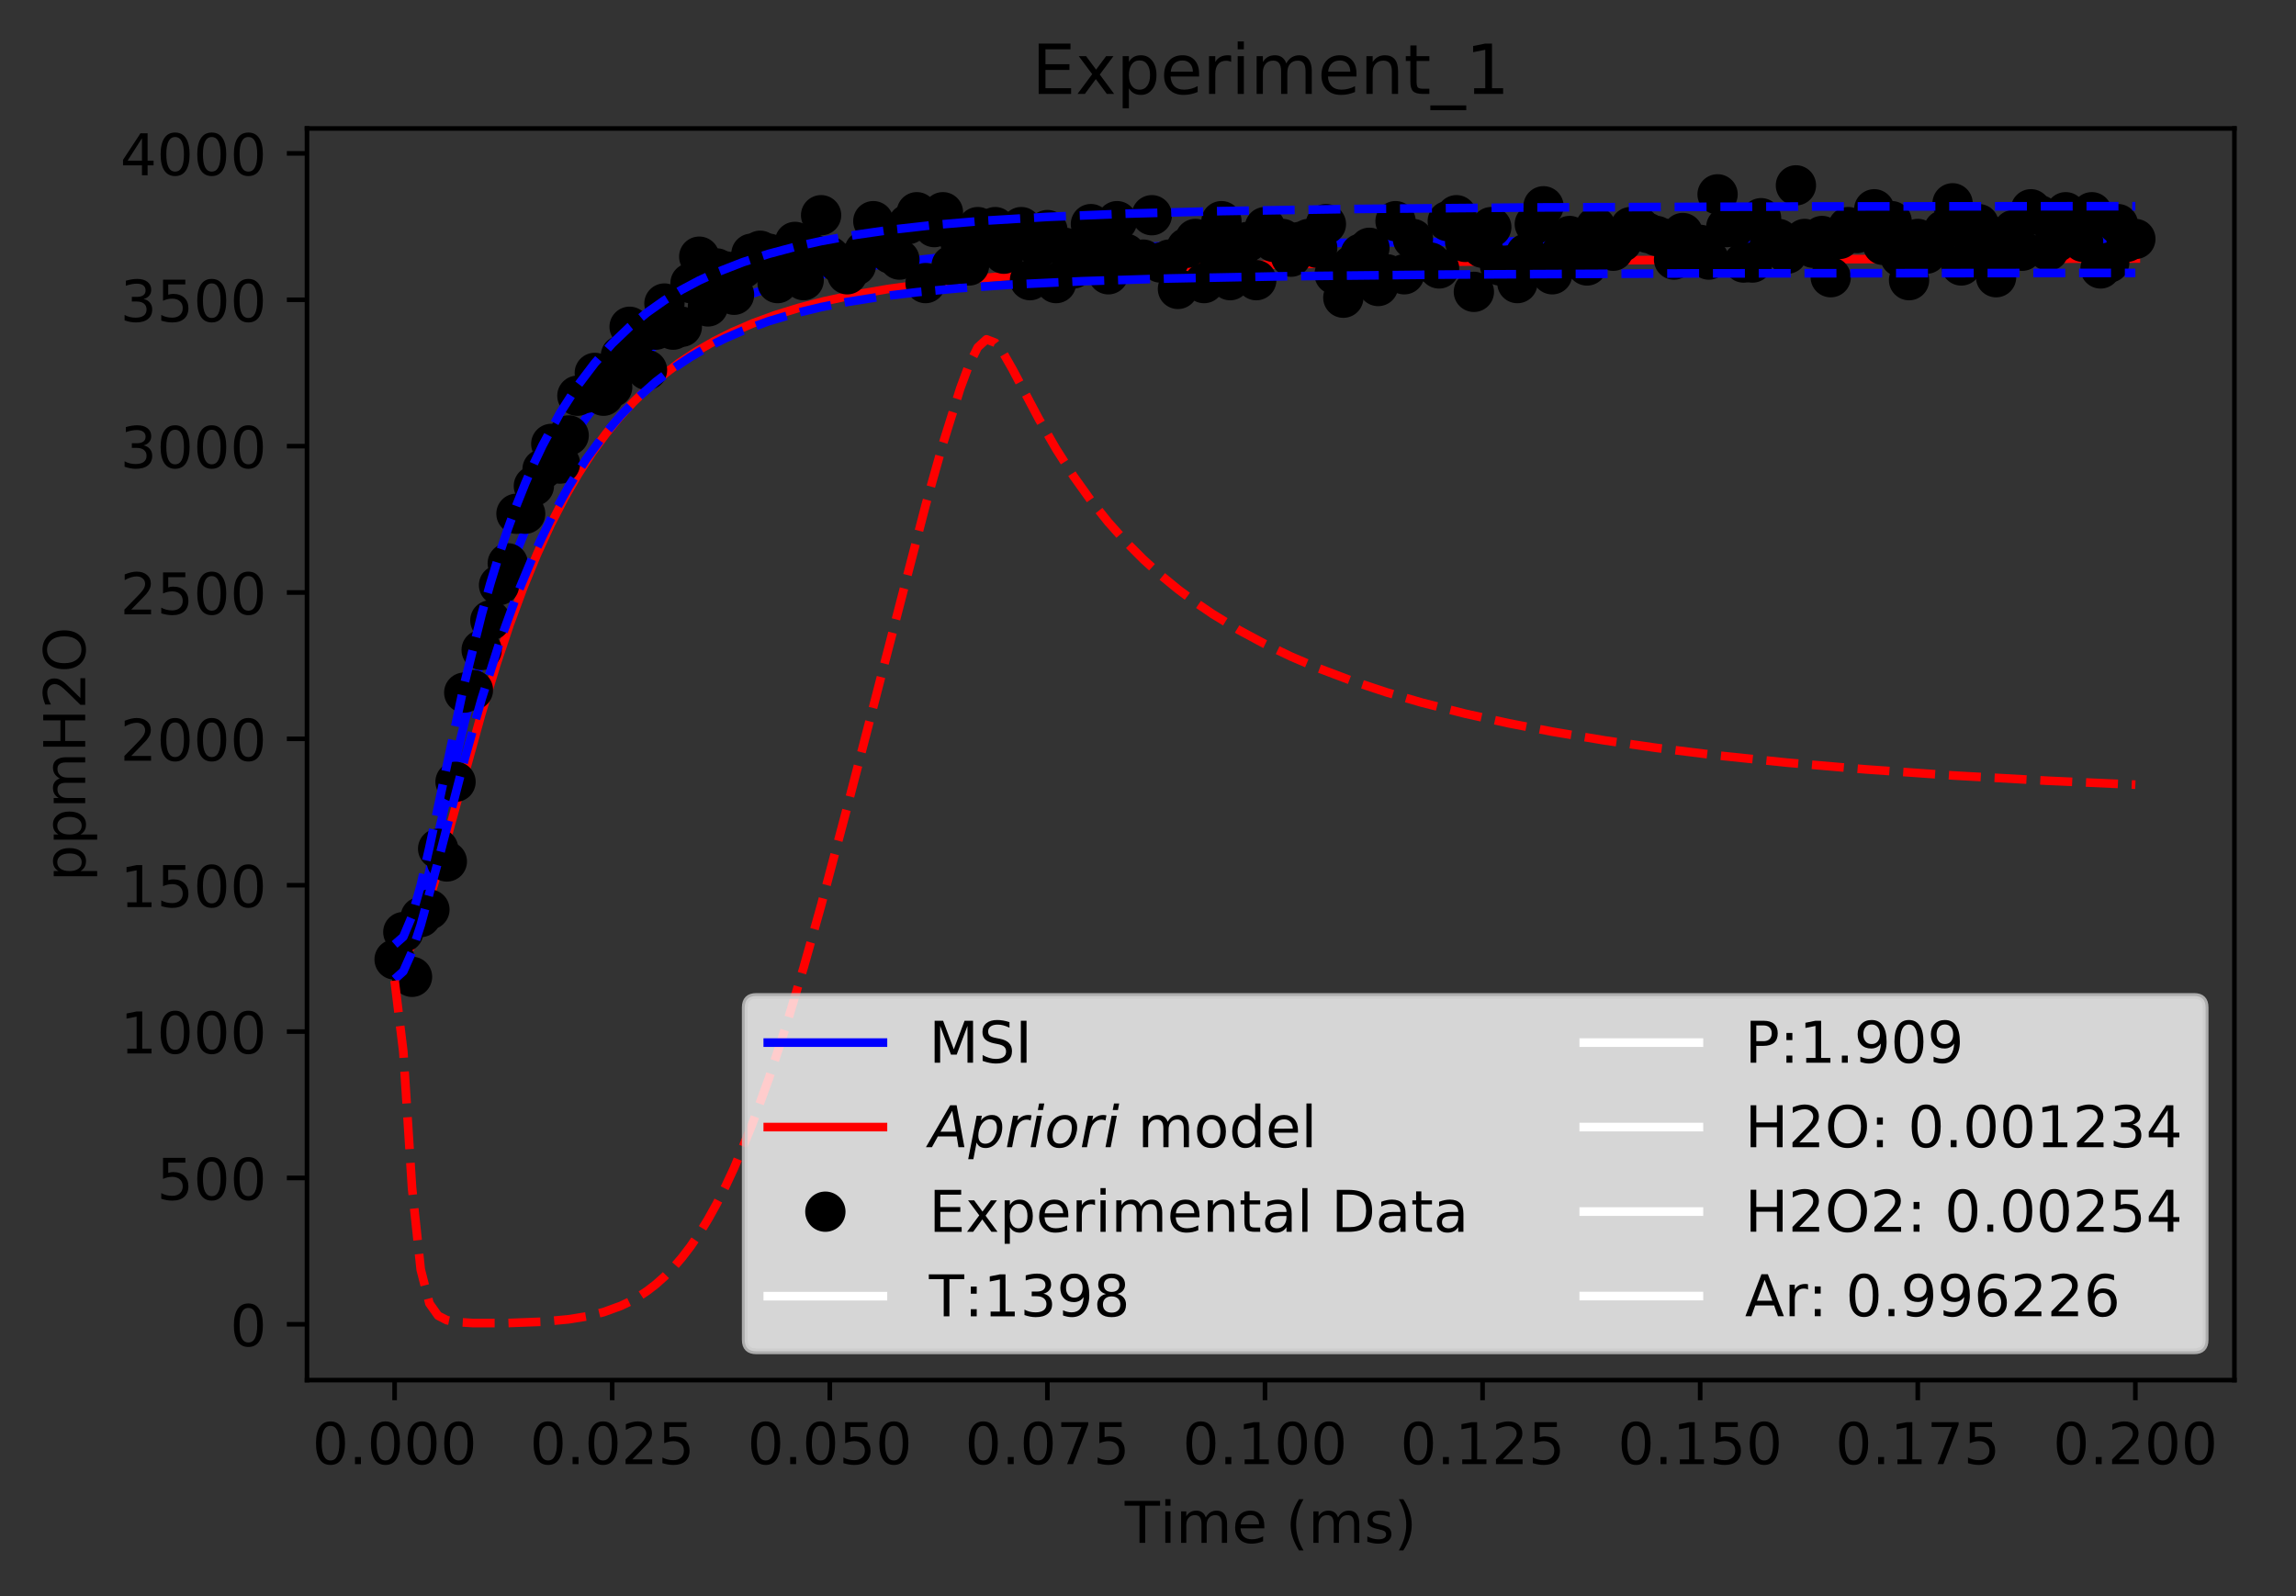 <?xml version="1.0" encoding="utf-8" standalone="no"?>
<!DOCTYPE svg PUBLIC "-//W3C//DTD SVG 1.1//EN"
  "http://www.w3.org/Graphics/SVG/1.1/DTD/svg11.dtd">
<!-- Created with matplotlib (https://matplotlib.org/) -->
<svg height="277.314pt" version="1.1" viewBox="0 0 398.828 277.314" width="398.828pt" xmlns="http://www.w3.org/2000/svg" xmlns:xlink="http://www.w3.org/1999/xlink">
 <rect x="0" y="0" width="398.828" height="277.314" fill="#333333" stroke="none"/>
 <defs>
  <style type="text/css">
*{stroke-linecap:butt;stroke-linejoin:round;}
  </style>
 </defs>
 <g id="figure_1">
  <g id="patch_1">
   <path d="M 0 277.314 
L 398.828 277.314 
L 398.828 0 
L 0 0 
z
" style="fill:none;"/>
  </g>
  <g id="axes_1">
   <g id="patch_2">
    <path d="M 53.328 239.758 
L 388.128 239.758 
L 388.128 22.318 
L 53.328 22.318 
z
" style="fill:none;"/>
   </g>
   <g id="matplotlib.axis_1">
    <g id="xtick_1">
     <g id="line2d_1">
      <defs>
       <path d="M 0 0 
L 0 3.5 
" id="m2b2d364929" style="stroke:#000000;stroke-width:0.8;"/>
      </defs>
      <g>
       <use style="stroke:#000000;stroke-width:0.8;" x="68.546" xlink:href="#m2b2d364929" y="239.758"/>
      </g>
     </g>
     <g id="text_1">
      <!-- 0.000 -->
      <defs>
       <path d="M 31.781 66.406 
Q 24.172 66.406 20.328 58.906 
Q 16.5 51.422 16.5 36.375 
Q 16.5 21.391 20.328 13.891 
Q 24.172 6.391 31.781 6.391 
Q 39.453 6.391 43.281 13.891 
Q 47.125 21.391 47.125 36.375 
Q 47.125 51.422 43.281 58.906 
Q 39.453 66.406 31.781 66.406 
z
M 31.781 74.219 
Q 44.047 74.219 50.516 64.516 
Q 56.984 54.828 56.984 36.375 
Q 56.984 17.969 50.516 8.266 
Q 44.047 -1.422 31.781 -1.422 
Q 19.531 -1.422 13.062 8.266 
Q 6.594 17.969 6.594 36.375 
Q 6.594 54.828 13.062 64.516 
Q 19.531 74.219 31.781 74.219 
z
" id="DejaVuSans-48"/>
       <path d="M 10.688 12.406 
L 21 12.406 
L 21 0 
L 10.688 0 
z
" id="DejaVuSans-46"/>
      </defs>
      <g transform="translate(54.232 254.357)scale(0.1 -0.1)">
       <use xlink:href="#DejaVuSans-48"/>
       <use x="63.623" xlink:href="#DejaVuSans-46"/>
       <use x="95.41" xlink:href="#DejaVuSans-48"/>
       <use x="159.033" xlink:href="#DejaVuSans-48"/>
       <use x="222.656" xlink:href="#DejaVuSans-48"/>
      </g>
     </g>
    </g>
    <g id="xtick_2">
     <g id="line2d_2">
      <g>
       <use style="stroke:#000000;stroke-width:0.8;" x="106.343" xlink:href="#m2b2d364929" y="239.758"/>
      </g>
     </g>
     <g id="text_2">
      <!-- 0.025 -->
      <defs>
       <path d="M 19.188 8.297 
L 53.609 8.297 
L 53.609 0 
L 7.328 0 
L 7.328 8.297 
Q 12.938 14.109 22.625 23.891 
Q 32.328 33.688 34.812 36.531 
Q 39.547 41.844 41.422 45.531 
Q 43.312 49.219 43.312 52.781 
Q 43.312 58.594 39.234 62.25 
Q 35.156 65.922 28.609 65.922 
Q 23.969 65.922 18.812 64.312 
Q 13.672 62.703 7.812 59.422 
L 7.812 69.391 
Q 13.766 71.781 18.938 73 
Q 24.125 74.219 28.422 74.219 
Q 39.75 74.219 46.484 68.547 
Q 53.219 62.891 53.219 53.422 
Q 53.219 48.922 51.531 44.891 
Q 49.859 40.875 45.406 35.406 
Q 44.188 33.984 37.641 27.219 
Q 31.109 20.453 19.188 8.297 
z
" id="DejaVuSans-50"/>
       <path d="M 10.797 72.906 
L 49.516 72.906 
L 49.516 64.594 
L 19.828 64.594 
L 19.828 46.734 
Q 21.969 47.469 24.109 47.828 
Q 26.266 48.188 28.422 48.188 
Q 40.625 48.188 47.75 41.5 
Q 54.891 34.812 54.891 23.391 
Q 54.891 11.625 47.562 5.094 
Q 40.234 -1.422 26.906 -1.422 
Q 22.312 -1.422 17.547 -0.641 
Q 12.797 0.141 7.719 1.703 
L 7.719 11.625 
Q 12.109 9.234 16.797 8.062 
Q 21.484 6.891 26.703 6.891 
Q 35.156 6.891 40.078 11.328 
Q 45.016 15.766 45.016 23.391 
Q 45.016 31 40.078 35.438 
Q 35.156 39.891 26.703 39.891 
Q 22.75 39.891 18.812 39.016 
Q 14.891 38.141 10.797 36.281 
z
" id="DejaVuSans-53"/>
      </defs>
      <g transform="translate(92.029 254.357)scale(0.1 -0.1)">
       <use xlink:href="#DejaVuSans-48"/>
       <use x="63.623" xlink:href="#DejaVuSans-46"/>
       <use x="95.41" xlink:href="#DejaVuSans-48"/>
       <use x="159.033" xlink:href="#DejaVuSans-50"/>
       <use x="222.656" xlink:href="#DejaVuSans-53"/>
      </g>
     </g>
    </g>
    <g id="xtick_3">
     <g id="line2d_3">
      <g>
       <use style="stroke:#000000;stroke-width:0.8;" x="144.14" xlink:href="#m2b2d364929" y="239.758"/>
      </g>
     </g>
     <g id="text_3">
      <!-- 0.050 -->
      <g transform="translate(129.826 254.357)scale(0.1 -0.1)">
       <use xlink:href="#DejaVuSans-48"/>
       <use x="63.623" xlink:href="#DejaVuSans-46"/>
       <use x="95.41" xlink:href="#DejaVuSans-48"/>
       <use x="159.033" xlink:href="#DejaVuSans-53"/>
       <use x="222.656" xlink:href="#DejaVuSans-48"/>
      </g>
     </g>
    </g>
    <g id="xtick_4">
     <g id="line2d_4">
      <g>
       <use style="stroke:#000000;stroke-width:0.8;" x="181.938" xlink:href="#m2b2d364929" y="239.758"/>
      </g>
     </g>
     <g id="text_4">
      <!-- 0.075 -->
      <defs>
       <path d="M 8.203 72.906 
L 55.078 72.906 
L 55.078 68.703 
L 28.609 0 
L 18.312 0 
L 43.219 64.594 
L 8.203 64.594 
z
" id="DejaVuSans-55"/>
      </defs>
      <g transform="translate(167.624 254.357)scale(0.1 -0.1)">
       <use xlink:href="#DejaVuSans-48"/>
       <use x="63.623" xlink:href="#DejaVuSans-46"/>
       <use x="95.41" xlink:href="#DejaVuSans-48"/>
       <use x="159.033" xlink:href="#DejaVuSans-55"/>
       <use x="222.656" xlink:href="#DejaVuSans-53"/>
      </g>
     </g>
    </g>
    <g id="xtick_5">
     <g id="line2d_5">
      <g>
       <use style="stroke:#000000;stroke-width:0.8;" x="219.735" xlink:href="#m2b2d364929" y="239.758"/>
      </g>
     </g>
     <g id="text_5">
      <!-- 0.100 -->
      <defs>
       <path d="M 12.406 8.297 
L 28.516 8.297 
L 28.516 63.922 
L 10.984 60.406 
L 10.984 69.391 
L 28.422 72.906 
L 38.281 72.906 
L 38.281 8.297 
L 54.391 8.297 
L 54.391 0 
L 12.406 0 
z
" id="DejaVuSans-49"/>
      </defs>
      <g transform="translate(205.421 254.357)scale(0.1 -0.1)">
       <use xlink:href="#DejaVuSans-48"/>
       <use x="63.623" xlink:href="#DejaVuSans-46"/>
       <use x="95.41" xlink:href="#DejaVuSans-49"/>
       <use x="159.033" xlink:href="#DejaVuSans-48"/>
       <use x="222.656" xlink:href="#DejaVuSans-48"/>
      </g>
     </g>
    </g>
    <g id="xtick_6">
     <g id="line2d_6">
      <g>
       <use style="stroke:#000000;stroke-width:0.8;" x="257.532" xlink:href="#m2b2d364929" y="239.758"/>
      </g>
     </g>
     <g id="text_6">
      <!-- 0.125 -->
      <g transform="translate(243.218 254.357)scale(0.1 -0.1)">
       <use xlink:href="#DejaVuSans-48"/>
       <use x="63.623" xlink:href="#DejaVuSans-46"/>
       <use x="95.41" xlink:href="#DejaVuSans-49"/>
       <use x="159.033" xlink:href="#DejaVuSans-50"/>
       <use x="222.656" xlink:href="#DejaVuSans-53"/>
      </g>
     </g>
    </g>
    <g id="xtick_7">
     <g id="line2d_7">
      <g>
       <use style="stroke:#000000;stroke-width:0.8;" x="295.329" xlink:href="#m2b2d364929" y="239.758"/>
      </g>
     </g>
     <g id="text_7">
      <!-- 0.150 -->
      <g transform="translate(281.015 254.357)scale(0.1 -0.1)">
       <use xlink:href="#DejaVuSans-48"/>
       <use x="63.623" xlink:href="#DejaVuSans-46"/>
       <use x="95.41" xlink:href="#DejaVuSans-49"/>
       <use x="159.033" xlink:href="#DejaVuSans-53"/>
       <use x="222.656" xlink:href="#DejaVuSans-48"/>
      </g>
     </g>
    </g>
    <g id="xtick_8">
     <g id="line2d_8">
      <g>
       <use style="stroke:#000000;stroke-width:0.8;" x="333.126" xlink:href="#m2b2d364929" y="239.758"/>
      </g>
     </g>
     <g id="text_8">
      <!-- 0.175 -->
      <g transform="translate(318.812 254.357)scale(0.1 -0.1)">
       <use xlink:href="#DejaVuSans-48"/>
       <use x="63.623" xlink:href="#DejaVuSans-46"/>
       <use x="95.41" xlink:href="#DejaVuSans-49"/>
       <use x="159.033" xlink:href="#DejaVuSans-55"/>
       <use x="222.656" xlink:href="#DejaVuSans-53"/>
      </g>
     </g>
    </g>
    <g id="xtick_9">
     <g id="line2d_9">
      <g>
       <use style="stroke:#000000;stroke-width:0.8;" x="370.923" xlink:href="#m2b2d364929" y="239.758"/>
      </g>
     </g>
     <g id="text_9">
      <!-- 0.200 -->
      <g transform="translate(356.609 254.357)scale(0.1 -0.1)">
       <use xlink:href="#DejaVuSans-48"/>
       <use x="63.623" xlink:href="#DejaVuSans-46"/>
       <use x="95.41" xlink:href="#DejaVuSans-50"/>
       <use x="159.033" xlink:href="#DejaVuSans-48"/>
       <use x="222.656" xlink:href="#DejaVuSans-48"/>
      </g>
     </g>
    </g>
    <g id="text_10">
     <!-- Time (ms) -->
     <defs>
      <path d="M -0.297 72.906 
L 61.375 72.906 
L 61.375 64.594 
L 35.5 64.594 
L 35.5 0 
L 25.594 0 
L 25.594 64.594 
L -0.297 64.594 
z
" id="DejaVuSans-84"/>
      <path d="M 9.422 54.688 
L 18.406 54.688 
L 18.406 0 
L 9.422 0 
z
M 9.422 75.984 
L 18.406 75.984 
L 18.406 64.594 
L 9.422 64.594 
z
" id="DejaVuSans-105"/>
      <path d="M 52 44.188 
Q 55.375 50.25 60.062 53.125 
Q 64.75 56 71.094 56 
Q 79.641 56 84.281 50.016 
Q 88.922 44.047 88.922 33.016 
L 88.922 0 
L 79.891 0 
L 79.891 32.719 
Q 79.891 40.578 77.094 44.375 
Q 74.312 48.188 68.609 48.188 
Q 61.625 48.188 57.562 43.547 
Q 53.516 38.922 53.516 30.906 
L 53.516 0 
L 44.484 0 
L 44.484 32.719 
Q 44.484 40.625 41.703 44.406 
Q 38.922 48.188 33.109 48.188 
Q 26.219 48.188 22.156 43.531 
Q 18.109 38.875 18.109 30.906 
L 18.109 0 
L 9.078 0 
L 9.078 54.688 
L 18.109 54.688 
L 18.109 46.188 
Q 21.188 51.219 25.484 53.609 
Q 29.781 56 35.688 56 
Q 41.656 56 45.828 52.969 
Q 50 49.953 52 44.188 
z
" id="DejaVuSans-109"/>
      <path d="M 56.203 29.594 
L 56.203 25.203 
L 14.891 25.203 
Q 15.484 15.922 20.484 11.062 
Q 25.484 6.203 34.422 6.203 
Q 39.594 6.203 44.453 7.469 
Q 49.312 8.734 54.109 11.281 
L 54.109 2.781 
Q 49.266 0.734 44.188 -0.344 
Q 39.109 -1.422 33.891 -1.422 
Q 20.797 -1.422 13.156 6.188 
Q 5.516 13.812 5.516 26.812 
Q 5.516 40.234 12.766 48.109 
Q 20.016 56 32.328 56 
Q 43.359 56 49.781 48.891 
Q 56.203 41.797 56.203 29.594 
z
M 47.219 32.234 
Q 47.125 39.594 43.094 43.984 
Q 39.062 48.391 32.422 48.391 
Q 24.906 48.391 20.391 44.141 
Q 15.875 39.891 15.188 32.172 
z
" id="DejaVuSans-101"/>
      <path id="DejaVuSans-32"/>
      <path d="M 31 75.875 
Q 24.469 64.656 21.281 53.656 
Q 18.109 42.672 18.109 31.391 
Q 18.109 20.125 21.312 9.062 
Q 24.516 -2 31 -13.188 
L 23.188 -13.188 
Q 15.875 -1.703 12.234 9.375 
Q 8.594 20.453 8.594 31.391 
Q 8.594 42.281 12.203 53.312 
Q 15.828 64.359 23.188 75.875 
z
" id="DejaVuSans-40"/>
      <path d="M 44.281 53.078 
L 44.281 44.578 
Q 40.484 46.531 36.375 47.5 
Q 32.281 48.484 27.875 48.484 
Q 21.188 48.484 17.844 46.438 
Q 14.5 44.391 14.5 40.281 
Q 14.5 37.156 16.891 35.375 
Q 19.281 33.594 26.516 31.984 
L 29.594 31.297 
Q 39.156 29.25 43.188 25.516 
Q 47.219 21.781 47.219 15.094 
Q 47.219 7.469 41.188 3.016 
Q 35.156 -1.422 24.609 -1.422 
Q 20.219 -1.422 15.453 -0.562 
Q 10.688 0.297 5.422 2 
L 5.422 11.281 
Q 10.406 8.688 15.234 7.391 
Q 20.062 6.109 24.812 6.109 
Q 31.156 6.109 34.562 8.281 
Q 37.984 10.453 37.984 14.406 
Q 37.984 18.062 35.516 20.016 
Q 33.062 21.969 24.703 23.781 
L 21.578 24.516 
Q 13.234 26.266 9.516 29.906 
Q 5.812 33.547 5.812 39.891 
Q 5.812 47.609 11.281 51.797 
Q 16.75 56 26.812 56 
Q 31.781 56 36.172 55.266 
Q 40.578 54.547 44.281 53.078 
z
" id="DejaVuSans-115"/>
      <path d="M 8.016 75.875 
L 15.828 75.875 
Q 23.141 64.359 26.781 53.312 
Q 30.422 42.281 30.422 31.391 
Q 30.422 20.453 26.781 9.375 
Q 23.141 -1.703 15.828 -13.188 
L 8.016 -13.188 
Q 14.5 -2 17.703 9.062 
Q 20.906 20.125 20.906 31.391 
Q 20.906 42.672 17.703 53.656 
Q 14.5 64.656 8.016 75.875 
z
" id="DejaVuSans-41"/>
     </defs>
     <g transform="translate(195.375 268.035)scale(0.1 -0.1)">
      <use xlink:href="#DejaVuSans-84"/>
      <use x="61.037" xlink:href="#DejaVuSans-105"/>
      <use x="88.82" xlink:href="#DejaVuSans-109"/>
      <use x="186.232" xlink:href="#DejaVuSans-101"/>
      <use x="247.756" xlink:href="#DejaVuSans-32"/>
      <use x="279.543" xlink:href="#DejaVuSans-40"/>
      <use x="318.557" xlink:href="#DejaVuSans-109"/>
      <use x="415.969" xlink:href="#DejaVuSans-115"/>
      <use x="468.068" xlink:href="#DejaVuSans-41"/>
     </g>
    </g>
   </g>
   <g id="matplotlib.axis_2">
    <g id="ytick_1">
     <g id="line2d_10">
      <defs>
       <path d="M 0 0 
L -3.5 0 
" id="m994f2aa3bf" style="stroke:#000000;stroke-width:0.8;"/>
      </defs>
      <g>
       <use style="stroke:#000000;stroke-width:0.8;" x="53.328" xlink:href="#m994f2aa3bf" y="230.064"/>
      </g>
     </g>
     <g id="text_11">
      <!-- 0 -->
      <g transform="translate(39.966 233.863)scale(0.1 -0.1)">
       <use xlink:href="#DejaVuSans-48"/>
      </g>
     </g>
    </g>
    <g id="ytick_2">
     <g id="line2d_11">
      <g>
       <use style="stroke:#000000;stroke-width:0.8;" x="53.328" xlink:href="#m994f2aa3bf" y="204.637"/>
      </g>
     </g>
     <g id="text_12">
      <!-- 500 -->
      <g transform="translate(27.241 208.436)scale(0.1 -0.1)">
       <use xlink:href="#DejaVuSans-53"/>
       <use x="63.623" xlink:href="#DejaVuSans-48"/>
       <use x="127.246" xlink:href="#DejaVuSans-48"/>
      </g>
     </g>
    </g>
    <g id="ytick_3">
     <g id="line2d_12">
      <g>
       <use style="stroke:#000000;stroke-width:0.8;" x="53.328" xlink:href="#m994f2aa3bf" y="179.21"/>
      </g>
     </g>
     <g id="text_13">
      <!-- 1000 -->
      <g transform="translate(20.878 183.009)scale(0.1 -0.1)">
       <use xlink:href="#DejaVuSans-49"/>
       <use x="63.623" xlink:href="#DejaVuSans-48"/>
       <use x="127.246" xlink:href="#DejaVuSans-48"/>
       <use x="190.869" xlink:href="#DejaVuSans-48"/>
      </g>
     </g>
    </g>
    <g id="ytick_4">
     <g id="line2d_13">
      <g>
       <use style="stroke:#000000;stroke-width:0.8;" x="53.328" xlink:href="#m994f2aa3bf" y="153.783"/>
      </g>
     </g>
     <g id="text_14">
      <!-- 1500 -->
      <g transform="translate(20.878 157.582)scale(0.1 -0.1)">
       <use xlink:href="#DejaVuSans-49"/>
       <use x="63.623" xlink:href="#DejaVuSans-53"/>
       <use x="127.246" xlink:href="#DejaVuSans-48"/>
       <use x="190.869" xlink:href="#DejaVuSans-48"/>
      </g>
     </g>
    </g>
    <g id="ytick_5">
     <g id="line2d_14">
      <g>
       <use style="stroke:#000000;stroke-width:0.8;" x="53.328" xlink:href="#m994f2aa3bf" y="128.356"/>
      </g>
     </g>
     <g id="text_15">
      <!-- 2000 -->
      <g transform="translate(20.878 132.155)scale(0.1 -0.1)">
       <use xlink:href="#DejaVuSans-50"/>
       <use x="63.623" xlink:href="#DejaVuSans-48"/>
       <use x="127.246" xlink:href="#DejaVuSans-48"/>
       <use x="190.869" xlink:href="#DejaVuSans-48"/>
      </g>
     </g>
    </g>
    <g id="ytick_6">
     <g id="line2d_15">
      <g>
       <use style="stroke:#000000;stroke-width:0.8;" x="53.328" xlink:href="#m994f2aa3bf" y="102.929"/>
      </g>
     </g>
     <g id="text_16">
      <!-- 2500 -->
      <g transform="translate(20.878 106.728)scale(0.1 -0.1)">
       <use xlink:href="#DejaVuSans-50"/>
       <use x="63.623" xlink:href="#DejaVuSans-53"/>
       <use x="127.246" xlink:href="#DejaVuSans-48"/>
       <use x="190.869" xlink:href="#DejaVuSans-48"/>
      </g>
     </g>
    </g>
    <g id="ytick_7">
     <g id="line2d_16">
      <g>
       <use style="stroke:#000000;stroke-width:0.8;" x="53.328" xlink:href="#m994f2aa3bf" y="77.502"/>
      </g>
     </g>
     <g id="text_17">
      <!-- 3000 -->
      <defs>
       <path d="M 40.578 39.312 
Q 47.656 37.797 51.625 33 
Q 55.609 28.219 55.609 21.188 
Q 55.609 10.406 48.188 4.484 
Q 40.766 -1.422 27.094 -1.422 
Q 22.516 -1.422 17.656 -0.516 
Q 12.797 0.391 7.625 2.203 
L 7.625 11.719 
Q 11.719 9.328 16.594 8.109 
Q 21.484 6.891 26.812 6.891 
Q 36.078 6.891 40.938 10.547 
Q 45.797 14.203 45.797 21.188 
Q 45.797 27.641 41.281 31.266 
Q 36.766 34.906 28.719 34.906 
L 20.219 34.906 
L 20.219 43.016 
L 29.109 43.016 
Q 36.375 43.016 40.234 45.922 
Q 44.094 48.828 44.094 54.297 
Q 44.094 59.906 40.109 62.906 
Q 36.141 65.922 28.719 65.922 
Q 24.656 65.922 20.016 65.031 
Q 15.375 64.156 9.812 62.312 
L 9.812 71.094 
Q 15.438 72.656 20.344 73.438 
Q 25.25 74.219 29.594 74.219 
Q 40.828 74.219 47.359 69.109 
Q 53.906 64.016 53.906 55.328 
Q 53.906 49.266 50.438 45.094 
Q 46.969 40.922 40.578 39.312 
z
" id="DejaVuSans-51"/>
      </defs>
      <g transform="translate(20.878 81.302)scale(0.1 -0.1)">
       <use xlink:href="#DejaVuSans-51"/>
       <use x="63.623" xlink:href="#DejaVuSans-48"/>
       <use x="127.246" xlink:href="#DejaVuSans-48"/>
       <use x="190.869" xlink:href="#DejaVuSans-48"/>
      </g>
     </g>
    </g>
    <g id="ytick_8">
     <g id="line2d_17">
      <g>
       <use style="stroke:#000000;stroke-width:0.8;" x="53.328" xlink:href="#m994f2aa3bf" y="52.075"/>
      </g>
     </g>
     <g id="text_18">
      <!-- 3500 -->
      <g transform="translate(20.878 55.875)scale(0.1 -0.1)">
       <use xlink:href="#DejaVuSans-51"/>
       <use x="63.623" xlink:href="#DejaVuSans-53"/>
       <use x="127.246" xlink:href="#DejaVuSans-48"/>
       <use x="190.869" xlink:href="#DejaVuSans-48"/>
      </g>
     </g>
    </g>
    <g id="ytick_9">
     <g id="line2d_18">
      <g>
       <use style="stroke:#000000;stroke-width:0.8;" x="53.328" xlink:href="#m994f2aa3bf" y="26.649"/>
      </g>
     </g>
     <g id="text_19">
      <!-- 4000 -->
      <defs>
       <path d="M 37.797 64.312 
L 12.891 25.391 
L 37.797 25.391 
z
M 35.203 72.906 
L 47.609 72.906 
L 47.609 25.391 
L 58.016 25.391 
L 58.016 17.188 
L 47.609 17.188 
L 47.609 0 
L 37.797 0 
L 37.797 17.188 
L 4.891 17.188 
L 4.891 26.703 
z
" id="DejaVuSans-52"/>
      </defs>
      <g transform="translate(20.878 30.448)scale(0.1 -0.1)">
       <use xlink:href="#DejaVuSans-52"/>
       <use x="63.623" xlink:href="#DejaVuSans-48"/>
       <use x="127.246" xlink:href="#DejaVuSans-48"/>
       <use x="190.869" xlink:href="#DejaVuSans-48"/>
      </g>
     </g>
    </g>
    <g id="text_20">
     <!-- ppmH2O -->
     <defs>
      <path d="M 18.109 8.203 
L 18.109 -20.797 
L 9.078 -20.797 
L 9.078 54.688 
L 18.109 54.688 
L 18.109 46.391 
Q 20.953 51.266 25.266 53.625 
Q 29.594 56 35.594 56 
Q 45.562 56 51.781 48.094 
Q 58.016 40.188 58.016 27.297 
Q 58.016 14.406 51.781 6.484 
Q 45.562 -1.422 35.594 -1.422 
Q 29.594 -1.422 25.266 0.953 
Q 20.953 3.328 18.109 8.203 
z
M 48.688 27.297 
Q 48.688 37.203 44.609 42.844 
Q 40.531 48.484 33.406 48.484 
Q 26.266 48.484 22.188 42.844 
Q 18.109 37.203 18.109 27.297 
Q 18.109 17.391 22.188 11.75 
Q 26.266 6.109 33.406 6.109 
Q 40.531 6.109 44.609 11.75 
Q 48.688 17.391 48.688 27.297 
z
" id="DejaVuSans-112"/>
      <path d="M 9.812 72.906 
L 19.672 72.906 
L 19.672 43.016 
L 55.516 43.016 
L 55.516 72.906 
L 65.375 72.906 
L 65.375 0 
L 55.516 0 
L 55.516 34.719 
L 19.672 34.719 
L 19.672 0 
L 9.812 0 
z
" id="DejaVuSans-72"/>
      <path d="M 39.406 66.219 
Q 28.656 66.219 22.328 58.203 
Q 16.016 50.203 16.016 36.375 
Q 16.016 22.609 22.328 14.594 
Q 28.656 6.594 39.406 6.594 
Q 50.141 6.594 56.422 14.594 
Q 62.703 22.609 62.703 36.375 
Q 62.703 50.203 56.422 58.203 
Q 50.141 66.219 39.406 66.219 
z
M 39.406 74.219 
Q 54.734 74.219 63.906 63.938 
Q 73.094 53.656 73.094 36.375 
Q 73.094 19.141 63.906 8.859 
Q 54.734 -1.422 39.406 -1.422 
Q 24.031 -1.422 14.812 8.828 
Q 5.609 19.094 5.609 36.375 
Q 5.609 53.656 14.812 63.938 
Q 24.031 74.219 39.406 74.219 
z
" id="DejaVuSans-79"/>
     </defs>
     <g transform="translate(14.798 153.134)rotate(-90)scale(0.1 -0.1)">
      <use xlink:href="#DejaVuSans-112"/>
      <use x="63.477" xlink:href="#DejaVuSans-112"/>
      <use x="126.953" xlink:href="#DejaVuSans-109"/>
      <use x="224.365" xlink:href="#DejaVuSans-72"/>
      <use x="299.561" xlink:href="#DejaVuSans-50"/>
      <use x="363.184" xlink:href="#DejaVuSans-79"/>
     </g>
    </g>
   </g>
   <g id="line2d_19">
    <path clip-path="url(#pce0598e17a)" d="M 68.546 167.164 
L 68.945 167.064 
L 69.391 166.727 
L 69.967 165.974 
L 70.671 164.627 
L 71.503 162.519 
L 72.591 159.081 
L 74.014 153.745 
L 76.253 144.31 
L 80.657 125.637 
L 82.939 116.901 
L 85.151 109.245 
L 87.256 102.694 
L 89.601 96.181 
L 91.945 90.415 
L 94.289 85.311 
L 96.634 80.792 
L 98.978 76.788 
L 101.323 73.235 
L 103.722 70.011 
L 106.371 66.873 
L 109.021 64.122 
L 111.67 61.706 
L 114.319 59.581 
L 116.969 57.709 
L 120.148 55.752 
L 123.327 54.066 
L 126.827 52.474 
L 130.445 51.074 
L 134.184 49.846 
L 138.67 48.614 
L 143.904 47.446 
L 149.138 46.507 
L 155.119 45.65 
L 162.596 44.824 
L 170.821 44.144 
L 181.289 43.517 
L 194 42.993 
L 210.449 42.55 
L 232.908 42.187 
L 264.388 41.92 
L 311.699 41.756 
L 372.91 41.707 
L 372.91 41.707 
" style="fill:none;stroke:#0000ff;stroke-linecap:square;stroke-width:1.5;"/>
   </g>
   <g id="line2d_20">
    <path clip-path="url(#pce0598e17a)" d="M 68.546 167.31 
L 69.057 167.209 
L 69.647 166.849 
L 70.327 166.138 
L 71.084 165.014 
L 71.991 163.251 
L 73.126 160.504 
L 74.457 156.657 
L 76.17 150.986 
L 78.881 141.15 
L 83.563 124.19 
L 86.179 115.558 
L 88.537 108.482 
L 90.905 102.061 
L 93.293 96.253 
L 95.681 91.063 
L 98.069 86.436 
L 100.457 82.314 
L 102.845 78.643 
L 105.233 75.372 
L 107.621 72.458 
L 110.008 69.858 
L 112.459 67.481 
L 114.909 65.363 
L 117.972 63.036 
L 121.035 61.015 
L 124.098 59.258 
L 127.161 57.727 
L 130.836 56.144 
L 134.72 54.725 
L 138.882 53.442 
L 143.157 52.336 
L 148.323 51.23 
L 154.134 50.224 
L 160.591 49.333 
L 168.339 48.498 
L 177.379 47.759 
L 188.035 47.111 
L 201.598 46.521 
L 219.035 46.007 
L 241.316 45.588 
L 270.869 45.265 
L 314.642 45.029 
L 371.002 44.909 
L 371.002 44.909 
" style="fill:none;stroke:#ff0000;stroke-linecap:square;stroke-width:1.5;"/>
   </g>
   <g id="line2d_21">
    <defs>
     <path d="M 0 3 
C 0.796 3 1.559 2.684 2.121 2.121 
C 2.684 1.559 3 0.796 3 0 
C 3 -0.796 2.684 -1.559 2.121 -2.121 
C 1.559 -2.684 0.796 -3 0 -3 
C -0.796 -3 -1.559 -2.684 -2.121 -2.121 
C -2.684 -1.559 -3 -0.796 -3 0 
C -3 0.796 -2.684 1.559 -2.121 2.121 
C -1.559 2.684 -0.796 3 0 3 
z
" id="m9acaff3c48" style="stroke:#000000;"/>
    </defs>
    <g clip-path="url(#pce0598e17a)">
     <use style="stroke:#000000;" x="68.546" xlink:href="#m9acaff3c48" y="166.69"/>
     <use style="stroke:#000000;" x="70.058" xlink:href="#m9acaff3c48" y="161.925"/>
     <use style="stroke:#000000;" x="71.57" xlink:href="#m9acaff3c48" y="169.7"/>
     <use style="stroke:#000000;" x="73.082" xlink:href="#m9acaff3c48" y="159.316"/>
     <use style="stroke:#000000;" x="74.594" xlink:href="#m9acaff3c48" y="158.009"/>
     <use style="stroke:#000000;" x="76.106" xlink:href="#m9acaff3c48" y="147.447"/>
     <use style="stroke:#000000;" x="77.618" xlink:href="#m9acaff3c48" y="149.659"/>
     <use style="stroke:#000000;" x="79.129" xlink:href="#m9acaff3c48" y="135.821"/>
     <use style="stroke:#000000;" x="80.641" xlink:href="#m9acaff3c48" y="120.326"/>
     <use style="stroke:#000000;" x="82.153" xlink:href="#m9acaff3c48" y="119.869"/>
     <use style="stroke:#000000;" x="83.665" xlink:href="#m9acaff3c48" y="112.917"/>
     <use style="stroke:#000000;" x="85.177" xlink:href="#m9acaff3c48" y="107.776"/>
     <use style="stroke:#000000;" x="86.689" xlink:href="#m9acaff3c48" y="101.653"/>
     <use style="stroke:#000000;" x="88.201" xlink:href="#m9acaff3c48" y="97.859"/>
     <use style="stroke:#000000;" x="89.713" xlink:href="#m9acaff3c48" y="89.25"/>
     <use style="stroke:#000000;" x="91.225" xlink:href="#m9acaff3c48" y="89.25"/>
     <use style="stroke:#000000;" x="92.736" xlink:href="#m9acaff3c48" y="84.424"/>
     <use style="stroke:#000000;" x="94.248" xlink:href="#m9acaff3c48" y="81.51"/>
     <use style="stroke:#000000;" x="95.76" xlink:href="#m9acaff3c48" y="77.116"/>
     <use style="stroke:#000000;" x="97.272" xlink:href="#m9acaff3c48" y="80.533"/>
     <use style="stroke:#000000;" x="98.784" xlink:href="#m9acaff3c48" y="75.646"/>
     <use style="stroke:#000000;" x="100.296" xlink:href="#m9acaff3c48" y="68.75"/>
     <use style="stroke:#000000;" x="101.808" xlink:href="#m9acaff3c48" y="68.252"/>
     <use style="stroke:#000000;" x="103.32" xlink:href="#m9acaff3c48" y="64.779"/>
     <use style="stroke:#000000;" x="104.832" xlink:href="#m9acaff3c48" y="68.75"/>
     <use style="stroke:#000000;" x="106.343" xlink:href="#m9acaff3c48" y="67.26"/>
     <use style="stroke:#000000;" x="107.855" xlink:href="#m9acaff3c48" y="61.783"/>
     <use style="stroke:#000000;" x="109.367" xlink:href="#m9acaff3c48" y="56.769"/>
     <use style="stroke:#000000;" x="110.879" xlink:href="#m9acaff3c48" y="58.28"/>
     <use style="stroke:#000000;" x="112.391" xlink:href="#m9acaff3c48" y="64.28"/>
     <use style="stroke:#000000;" x="113.903" xlink:href="#m9acaff3c48" y="57.273"/>
     <use style="stroke:#000000;" x="115.415" xlink:href="#m9acaff3c48" y="52.731"/>
     <use style="stroke:#000000;" x="116.927" xlink:href="#m9acaff3c48" y="57.273"/>
     <use style="stroke:#000000;" x="118.438" xlink:href="#m9acaff3c48" y="56.769"/>
     <use style="stroke:#000000;" x="119.95" xlink:href="#m9acaff3c48" y="49.182"/>
     <use style="stroke:#000000;" x="121.462" xlink:href="#m9acaff3c48" y="44.59"/>
     <use style="stroke:#000000;" x="122.974" xlink:href="#m9acaff3c48" y="53.235"/>
     <use style="stroke:#000000;" x="124.486" xlink:href="#m9acaff3c48" y="46.634"/>
     <use style="stroke:#000000;" x="125.998" xlink:href="#m9acaff3c48" y="47.143"/>
     <use style="stroke:#000000;" x="127.51" xlink:href="#m9acaff3c48" y="51.211"/>
     <use style="stroke:#000000;" x="129.022" xlink:href="#m9acaff3c48" y="46.634"/>
     <use style="stroke:#000000;" x="130.534" xlink:href="#m9acaff3c48" y="44.076"/>
     <use style="stroke:#000000;" x="132.045" xlink:href="#m9acaff3c48" y="43.562"/>
     <use style="stroke:#000000;" x="133.557" xlink:href="#m9acaff3c48" y="44.076"/>
     <use style="stroke:#000000;" x="135.069" xlink:href="#m9acaff3c48" y="49.182"/>
     <use style="stroke:#000000;" x="136.581" xlink:href="#m9acaff3c48" y="46.634"/>
     <use style="stroke:#000000;" x="138.093" xlink:href="#m9acaff3c48" y="42.027"/>
     <use style="stroke:#000000;" x="139.605" xlink:href="#m9acaff3c48" y="48.673"/>
     <use style="stroke:#000000;" x="141.117" xlink:href="#m9acaff3c48" y="44.076"/>
     <use style="stroke:#000000;" x="142.629" xlink:href="#m9acaff3c48" y="37.389"/>
     <use style="stroke:#000000;" x="144.14" xlink:href="#m9acaff3c48" y="44.59"/>
     <use style="stroke:#000000;" x="145.652" xlink:href="#m9acaff3c48" y="45.612"/>
     <use style="stroke:#000000;" x="147.164" xlink:href="#m9acaff3c48" y="47.651"/>
     <use style="stroke:#000000;" x="148.676" xlink:href="#m9acaff3c48" y="46.12"/>
     <use style="stroke:#000000;" x="150.188" xlink:href="#m9acaff3c48" y="43.562"/>
     <use style="stroke:#000000;" x="151.7" xlink:href="#m9acaff3c48" y="38.421"/>
     <use style="stroke:#000000;" x="153.212" xlink:href="#m9acaff3c48" y="41.513"/>
     <use style="stroke:#000000;" x="154.724" xlink:href="#m9acaff3c48" y="44.076"/>
     <use style="stroke:#000000;" x="156.236" xlink:href="#m9acaff3c48" y="45.098"/>
     <use style="stroke:#000000;" x="157.747" xlink:href="#m9acaff3c48" y="38.935"/>
     <use style="stroke:#000000;" x="159.259" xlink:href="#m9acaff3c48" y="36.87"/>
     <use style="stroke:#000000;" x="160.771" xlink:href="#m9acaff3c48" y="49.182"/>
     <use style="stroke:#000000;" x="162.283" xlink:href="#m9acaff3c48" y="39.454"/>
     <use style="stroke:#000000;" x="163.795" xlink:href="#m9acaff3c48" y="36.87"/>
     <use style="stroke:#000000;" x="165.307" xlink:href="#m9acaff3c48" y="46.12"/>
     <use style="stroke:#000000;" x="166.819" xlink:href="#m9acaff3c48" y="42.027"/>
     <use style="stroke:#000000;" x="168.331" xlink:href="#m9acaff3c48" y="46.12"/>
     <use style="stroke:#000000;" x="169.843" xlink:href="#m9acaff3c48" y="39.454"/>
     <use style="stroke:#000000;" x="171.354" xlink:href="#m9acaff3c48" y="42.54"/>
     <use style="stroke:#000000;" x="172.866" xlink:href="#m9acaff3c48" y="39.454"/>
     <use style="stroke:#000000;" x="174.378" xlink:href="#m9acaff3c48" y="44.076"/>
     <use style="stroke:#000000;" x="175.89" xlink:href="#m9acaff3c48" y="41.513"/>
     <use style="stroke:#000000;" x="177.402" xlink:href="#m9acaff3c48" y="39.454"/>
     <use style="stroke:#000000;" x="178.914" xlink:href="#m9acaff3c48" y="48.673"/>
     <use style="stroke:#000000;" x="180.426" xlink:href="#m9acaff3c48" y="43.049"/>
     <use style="stroke:#000000;" x="181.938" xlink:href="#m9acaff3c48" y="39.967"/>
     <use style="stroke:#000000;" x="183.449" xlink:href="#m9acaff3c48" y="49.182"/>
     <use style="stroke:#000000;" x="184.961" xlink:href="#m9acaff3c48" y="43.049"/>
     <use style="stroke:#000000;" x="186.473" xlink:href="#m9acaff3c48" y="46.634"/>
     <use style="stroke:#000000;" x="187.985" xlink:href="#m9acaff3c48" y="45.098"/>
     <use style="stroke:#000000;" x="189.497" xlink:href="#m9acaff3c48" y="38.935"/>
     <use style="stroke:#000000;" x="191.009" xlink:href="#m9acaff3c48" y="43.049"/>
     <use style="stroke:#000000;" x="192.521" xlink:href="#m9acaff3c48" y="47.651"/>
     <use style="stroke:#000000;" x="194.033" xlink:href="#m9acaff3c48" y="38.421"/>
     <use style="stroke:#000000;" x="195.545" xlink:href="#m9acaff3c48" y="44.076"/>
     <use style="stroke:#000000;" x="197.056" xlink:href="#m9acaff3c48" y="45.098"/>
     <use style="stroke:#000000;" x="198.568" xlink:href="#m9acaff3c48" y="45.098"/>
     <use style="stroke:#000000;" x="200.08" xlink:href="#m9acaff3c48" y="37.389"/>
     <use style="stroke:#000000;" x="201.592" xlink:href="#m9acaff3c48" y="45.612"/>
     <use style="stroke:#000000;" x="203.104" xlink:href="#m9acaff3c48" y="45.098"/>
     <use style="stroke:#000000;" x="204.616" xlink:href="#m9acaff3c48" y="50.194"/>
     <use style="stroke:#000000;" x="206.128" xlink:href="#m9acaff3c48" y="43.049"/>
     <use style="stroke:#000000;" x="207.64" xlink:href="#m9acaff3c48" y="41.513"/>
     <use style="stroke:#000000;" x="209.152" xlink:href="#m9acaff3c48" y="49.182"/>
     <use style="stroke:#000000;" x="210.663" xlink:href="#m9acaff3c48" y="43.049"/>
     <use style="stroke:#000000;" x="212.175" xlink:href="#m9acaff3c48" y="38.421"/>
     <use style="stroke:#000000;" x="213.687" xlink:href="#m9acaff3c48" y="48.673"/>
     <use style="stroke:#000000;" x="215.199" xlink:href="#m9acaff3c48" y="43.562"/>
     <use style="stroke:#000000;" x="216.711" xlink:href="#m9acaff3c48" y="42.027"/>
     <use style="stroke:#000000;" x="218.223" xlink:href="#m9acaff3c48" y="48.673"/>
     <use style="stroke:#000000;" x="219.735" xlink:href="#m9acaff3c48" y="39.454"/>
     <use style="stroke:#000000;" x="221.247" xlink:href="#m9acaff3c48" y="42.027"/>
     <use style="stroke:#000000;" x="222.758" xlink:href="#m9acaff3c48" y="41.513"/>
     <use style="stroke:#000000;" x="224.27" xlink:href="#m9acaff3c48" y="44.59"/>
     <use style="stroke:#000000;" x="225.782" xlink:href="#m9acaff3c48" y="42.027"/>
     <use style="stroke:#000000;" x="227.294" xlink:href="#m9acaff3c48" y="41.513"/>
     <use style="stroke:#000000;" x="228.806" xlink:href="#m9acaff3c48" y="43.049"/>
     <use style="stroke:#000000;" x="230.318" xlink:href="#m9acaff3c48" y="38.935"/>
     <use style="stroke:#000000;" x="231.83" xlink:href="#m9acaff3c48" y="47.651"/>
     <use style="stroke:#000000;" x="233.342" xlink:href="#m9acaff3c48" y="51.719"/>
     <use style="stroke:#000000;" x="234.854" xlink:href="#m9acaff3c48" y="46.12"/>
     <use style="stroke:#000000;" x="236.365" xlink:href="#m9acaff3c48" y="44.076"/>
     <use style="stroke:#000000;" x="237.877" xlink:href="#m9acaff3c48" y="43.049"/>
     <use style="stroke:#000000;" x="239.389" xlink:href="#m9acaff3c48" y="49.69"/>
     <use style="stroke:#000000;" x="240.901" xlink:href="#m9acaff3c48" y="47.651"/>
     <use style="stroke:#000000;" x="242.413" xlink:href="#m9acaff3c48" y="38.421"/>
     <use style="stroke:#000000;" x="243.925" xlink:href="#m9acaff3c48" y="47.651"/>
     <use style="stroke:#000000;" x="245.437" xlink:href="#m9acaff3c48" y="41.513"/>
     <use style="stroke:#000000;" x="246.949" xlink:href="#m9acaff3c48" y="45.098"/>
     <use style="stroke:#000000;" x="248.46" xlink:href="#m9acaff3c48" y="45.612"/>
     <use style="stroke:#000000;" x="249.972" xlink:href="#m9acaff3c48" y="46.634"/>
     <use style="stroke:#000000;" x="251.484" xlink:href="#m9acaff3c48" y="38.421"/>
     <use style="stroke:#000000;" x="252.996" xlink:href="#m9acaff3c48" y="37.389"/>
     <use style="stroke:#000000;" x="254.508" xlink:href="#m9acaff3c48" y="42.027"/>
     <use style="stroke:#000000;" x="256.02" xlink:href="#m9acaff3c48" y="50.702"/>
     <use style="stroke:#000000;" x="257.532" xlink:href="#m9acaff3c48" y="43.049"/>
     <use style="stroke:#000000;" x="259.044" xlink:href="#m9acaff3c48" y="39.454"/>
     <use style="stroke:#000000;" x="260.556" xlink:href="#m9acaff3c48" y="46.12"/>
     <use style="stroke:#000000;" x="262.067" xlink:href="#m9acaff3c48" y="46.12"/>
     <use style="stroke:#000000;" x="263.579" xlink:href="#m9acaff3c48" y="49.182"/>
     <use style="stroke:#000000;" x="265.091" xlink:href="#m9acaff3c48" y="44.076"/>
     <use style="stroke:#000000;" x="266.603" xlink:href="#m9acaff3c48" y="38.935"/>
     <use style="stroke:#000000;" x="268.115" xlink:href="#m9acaff3c48" y="35.838"/>
     <use style="stroke:#000000;" x="269.627" xlink:href="#m9acaff3c48" y="47.651"/>
     <use style="stroke:#000000;" x="271.139" xlink:href="#m9acaff3c48" y="44.076"/>
     <use style="stroke:#000000;" x="272.651" xlink:href="#m9acaff3c48" y="40.999"/>
     <use style="stroke:#000000;" x="274.163" xlink:href="#m9acaff3c48" y="45.098"/>
     <use style="stroke:#000000;" x="275.674" xlink:href="#m9acaff3c48" y="46.12"/>
     <use style="stroke:#000000;" x="277.186" xlink:href="#m9acaff3c48" y="39.454"/>
     <use style="stroke:#000000;" x="278.698" xlink:href="#m9acaff3c48" y="41.513"/>
     <use style="stroke:#000000;" x="280.21" xlink:href="#m9acaff3c48" y="43.562"/>
     <use style="stroke:#000000;" x="281.722" xlink:href="#m9acaff3c48" y="42.027"/>
     <use style="stroke:#000000;" x="283.234" xlink:href="#m9acaff3c48" y="39.454"/>
     <use style="stroke:#000000;" x="284.746" xlink:href="#m9acaff3c48" y="39.454"/>
     <use style="stroke:#000000;" x="286.258" xlink:href="#m9acaff3c48" y="40.481"/>
     <use style="stroke:#000000;" x="287.769" xlink:href="#m9acaff3c48" y="40.999"/>
     <use style="stroke:#000000;" x="289.281" xlink:href="#m9acaff3c48" y="41.513"/>
     <use style="stroke:#000000;" x="290.793" xlink:href="#m9acaff3c48" y="45.098"/>
     <use style="stroke:#000000;" x="292.305" xlink:href="#m9acaff3c48" y="40.481"/>
     <use style="stroke:#000000;" x="293.817" xlink:href="#m9acaff3c48" y="44.076"/>
     <use style="stroke:#000000;" x="295.329" xlink:href="#m9acaff3c48" y="42.54"/>
     <use style="stroke:#000000;" x="296.841" xlink:href="#m9acaff3c48" y="45.098"/>
     <use style="stroke:#000000;" x="298.353" xlink:href="#m9acaff3c48" y="33.763"/>
     <use style="stroke:#000000;" x="299.865" xlink:href="#m9acaff3c48" y="39.454"/>
     <use style="stroke:#000000;" x="301.376" xlink:href="#m9acaff3c48" y="39.454"/>
     <use style="stroke:#000000;" x="302.888" xlink:href="#m9acaff3c48" y="45.612"/>
     <use style="stroke:#000000;" x="304.4" xlink:href="#m9acaff3c48" y="45.612"/>
     <use style="stroke:#000000;" x="305.912" xlink:href="#m9acaff3c48" y="37.908"/>
     <use style="stroke:#000000;" x="307.424" xlink:href="#m9acaff3c48" y="42.54"/>
     <use style="stroke:#000000;" x="308.936" xlink:href="#m9acaff3c48" y="41.513"/>
     <use style="stroke:#000000;" x="310.448" xlink:href="#m9acaff3c48" y="44.076"/>
     <use style="stroke:#000000;" x="311.96" xlink:href="#m9acaff3c48" y="32.202"/>
     <use style="stroke:#000000;" x="313.471" xlink:href="#m9acaff3c48" y="41.513"/>
     <use style="stroke:#000000;" x="314.983" xlink:href="#m9acaff3c48" y="43.049"/>
     <use style="stroke:#000000;" x="316.495" xlink:href="#m9acaff3c48" y="40.999"/>
     <use style="stroke:#000000;" x="318.007" xlink:href="#m9acaff3c48" y="48.16"/>
     <use style="stroke:#000000;" x="319.519" xlink:href="#m9acaff3c48" y="41.513"/>
     <use style="stroke:#000000;" x="321.031" xlink:href="#m9acaff3c48" y="39.454"/>
     <use style="stroke:#000000;" x="322.543" xlink:href="#m9acaff3c48" y="40.481"/>
     <use style="stroke:#000000;" x="324.055" xlink:href="#m9acaff3c48" y="39.454"/>
     <use style="stroke:#000000;" x="325.567" xlink:href="#m9acaff3c48" y="36.357"/>
     <use style="stroke:#000000;" x="327.078" xlink:href="#m9acaff3c48" y="42.54"/>
     <use style="stroke:#000000;" x="328.59" xlink:href="#m9acaff3c48" y="38.421"/>
     <use style="stroke:#000000;" x="330.102" xlink:href="#m9acaff3c48" y="44.59"/>
     <use style="stroke:#000000;" x="331.614" xlink:href="#m9acaff3c48" y="48.673"/>
     <use style="stroke:#000000;" x="333.126" xlink:href="#m9acaff3c48" y="41.513"/>
     <use style="stroke:#000000;" x="334.638" xlink:href="#m9acaff3c48" y="44.076"/>
     <use style="stroke:#000000;" x="336.15" xlink:href="#m9acaff3c48" y="42.027"/>
     <use style="stroke:#000000;" x="337.662" xlink:href="#m9acaff3c48" y="39.967"/>
     <use style="stroke:#000000;" x="339.174" xlink:href="#m9acaff3c48" y="35.319"/>
     <use style="stroke:#000000;" x="340.685" xlink:href="#m9acaff3c48" y="46.12"/>
     <use style="stroke:#000000;" x="342.197" xlink:href="#m9acaff3c48" y="40.481"/>
     <use style="stroke:#000000;" x="343.709" xlink:href="#m9acaff3c48" y="38.935"/>
     <use style="stroke:#000000;" x="345.221" xlink:href="#m9acaff3c48" y="44.076"/>
     <use style="stroke:#000000;" x="346.733" xlink:href="#m9acaff3c48" y="48.16"/>
     <use style="stroke:#000000;" x="348.245" xlink:href="#m9acaff3c48" y="40.999"/>
     <use style="stroke:#000000;" x="349.757" xlink:href="#m9acaff3c48" y="39.967"/>
     <use style="stroke:#000000;" x="351.269" xlink:href="#m9acaff3c48" y="43.562"/>
     <use style="stroke:#000000;" x="352.78" xlink:href="#m9acaff3c48" y="36.357"/>
     <use style="stroke:#000000;" x="354.292" xlink:href="#m9acaff3c48" y="37.389"/>
     <use style="stroke:#000000;" x="355.804" xlink:href="#m9acaff3c48" y="43.562"/>
     <use style="stroke:#000000;" x="357.316" xlink:href="#m9acaff3c48" y="42.027"/>
     <use style="stroke:#000000;" x="358.828" xlink:href="#m9acaff3c48" y="36.87"/>
     <use style="stroke:#000000;" x="360.34" xlink:href="#m9acaff3c48" y="40.999"/>
     <use style="stroke:#000000;" x="361.852" xlink:href="#m9acaff3c48" y="42.027"/>
     <use style="stroke:#000000;" x="363.364" xlink:href="#m9acaff3c48" y="36.87"/>
     <use style="stroke:#000000;" x="364.876" xlink:href="#m9acaff3c48" y="46.634"/>
     <use style="stroke:#000000;" x="366.387" xlink:href="#m9acaff3c48" y="45.612"/>
     <use style="stroke:#000000;" x="367.899" xlink:href="#m9acaff3c48" y="38.935"/>
     <use style="stroke:#000000;" x="369.411" xlink:href="#m9acaff3c48" y="42.027"/>
     <use style="stroke:#000000;" x="370.923" xlink:href="#m9acaff3c48" y="41.513"/>
    </g>
   </g>
   <g id="line2d_22">
    <path clip-path="url(#pce0598e17a)" d="M 68.546 164.076 
L 70.058 162.753 
L 71.57 159.161 
L 73.082 153.783 
L 74.594 147.2 
L 80.641 118.868 
L 83.665 106.731 
L 85.177 101.359 
L 86.689 96.43 
L 88.201 91.916 
L 89.713 87.781 
L 91.225 83.994 
L 92.736 80.528 
L 94.248 77.35 
L 97.272 71.765 
L 100.296 67.054 
L 103.32 63.069 
L 106.343 59.678 
L 109.367 56.786 
L 112.391 54.305 
L 115.415 52.17 
L 118.438 50.324 
L 121.462 48.723 
L 124.486 47.328 
L 129.022 45.554 
L 133.557 44.097 
L 138.093 42.89 
L 142.629 41.883 
L 148.676 40.793 
L 154.724 39.925 
L 162.283 39.079 
L 171.354 38.321 
L 181.938 37.683 
L 195.545 37.12 
L 212.175 36.673 
L 234.854 36.307 
L 266.603 36.038 
L 314.983 35.87 
L 370.923 35.821 
L 370.923 35.821 
" style="fill:none;stroke:#0000ff;stroke-dasharray:5.55,2.4;stroke-dashoffset:0;stroke-width:1.5;"/>
   </g>
   <g id="line2d_23">
    <path clip-path="url(#pce0598e17a)" d="M 68.546 170.107 
L 70.058 168.756 
L 71.57 165.355 
L 73.082 160.712 
L 76.106 149.611 
L 80.641 132.109 
L 83.665 121.405 
L 86.689 111.88 
L 89.713 103.538 
L 92.736 96.28 
L 95.76 89.981 
L 98.784 84.517 
L 101.808 79.779 
L 104.832 75.67 
L 107.855 72.108 
L 110.879 69.021 
L 113.903 66.344 
L 116.927 64.023 
L 119.95 62.012 
L 122.974 60.268 
L 125.998 58.756 
L 129.022 57.444 
L 133.557 55.79 
L 138.093 54.447 
L 142.629 53.353 
L 147.164 52.457 
L 153.212 51.504 
L 159.259 50.764 
L 166.819 50.055 
L 175.89 49.431 
L 187.985 48.852 
L 203.104 48.379 
L 222.758 47.999 
L 251.484 47.694 
L 293.817 47.497 
L 366.387 47.416 
L 370.923 47.415 
L 370.923 47.415 
" style="fill:none;stroke:#0000ff;stroke-dasharray:5.55,2.4;stroke-dashoffset:0;stroke-width:1.5;"/>
   </g>
   <g id="line2d_24">
    <path clip-path="url(#pce0598e17a)" d="M 68.546 170.356 
L 70.058 182.693 
L 71.57 206.326 
L 73.082 220.555 
L 74.594 226.439 
L 76.106 228.569 
L 77.618 229.346 
L 79.129 229.653 
L 82.153 229.845 
L 88.201 229.844 
L 94.248 229.616 
L 98.784 229.196 
L 101.808 228.705 
L 104.832 227.957 
L 107.855 226.857 
L 109.367 226.139 
L 110.879 225.29 
L 112.391 224.291 
L 113.903 223.129 
L 115.415 221.786 
L 116.927 220.246 
L 118.438 218.495 
L 119.95 216.519 
L 121.462 214.307 
L 122.974 211.846 
L 124.486 209.132 
L 125.998 206.154 
L 127.51 202.916 
L 130.534 195.648 
L 133.557 187.357 
L 136.581 178.121 
L 139.605 168.053 
L 142.629 157.299 
L 147.164 140.234 
L 160.771 87.809 
L 163.795 77.084 
L 166.819 67.426 
L 168.331 63.365 
L 169.843 60.332 
L 171.354 58.955 
L 172.866 59.534 
L 174.378 61.518 
L 175.89 64.163 
L 180.426 72.731 
L 183.449 77.987 
L 186.473 82.717 
L 189.497 86.944 
L 192.521 90.722 
L 195.545 94.107 
L 198.568 97.148 
L 201.592 99.89 
L 204.616 102.372 
L 207.64 104.627 
L 210.663 106.685 
L 215.199 109.454 
L 219.735 111.895 
L 224.27 114.065 
L 228.806 116.006 
L 234.854 118.292 
L 240.901 120.292 
L 246.949 122.054 
L 254.508 123.979 
L 262.067 125.649 
L 269.627 127.107 
L 278.698 128.624 
L 287.769 129.931 
L 298.353 131.237 
L 310.448 132.492 
L 324.055 133.659 
L 339.174 134.715 
L 355.804 135.642 
L 370.923 136.315 
L 370.923 136.315 
" style="fill:none;stroke:#ff0000;stroke-dasharray:5.55,2.4;stroke-dashoffset:0;stroke-width:1.5;"/>
   </g>
   <g id="line2d_25"/>
   <g id="line2d_26"/>
   <g id="line2d_27"/>
   <g id="line2d_28"/>
   <g id="line2d_29"/>
   <g id="patch_3">
    <path d="M 53.328 239.758 
L 53.328 22.318 
" style="fill:none;stroke:#000000;stroke-linecap:square;stroke-linejoin:miter;stroke-width:0.8;"/>
   </g>
   <g id="patch_4">
    <path d="M 388.128 239.758 
L 388.128 22.318 
" style="fill:none;stroke:#000000;stroke-linecap:square;stroke-linejoin:miter;stroke-width:0.8;"/>
   </g>
   <g id="patch_5">
    <path d="M 53.328 239.758 
L 388.128 239.758 
" style="fill:none;stroke:#000000;stroke-linecap:square;stroke-linejoin:miter;stroke-width:0.8;"/>
   </g>
   <g id="patch_6">
    <path d="M 53.328 22.318 
L 388.128 22.318 
" style="fill:none;stroke:#000000;stroke-linecap:square;stroke-linejoin:miter;stroke-width:0.8;"/>
   </g>
   <g id="text_21">
    <!-- Experiment_1 -->
    <defs>
     <path d="M 9.812 72.906 
L 55.906 72.906 
L 55.906 64.594 
L 19.672 64.594 
L 19.672 43.016 
L 54.391 43.016 
L 54.391 34.719 
L 19.672 34.719 
L 19.672 8.297 
L 56.781 8.297 
L 56.781 0 
L 9.812 0 
z
" id="DejaVuSans-69"/>
     <path d="M 54.891 54.688 
L 35.109 28.078 
L 55.906 0 
L 45.312 0 
L 29.391 21.484 
L 13.484 0 
L 2.875 0 
L 24.125 28.609 
L 4.688 54.688 
L 15.281 54.688 
L 29.781 35.203 
L 44.281 54.688 
z
" id="DejaVuSans-120"/>
     <path d="M 41.109 46.297 
Q 39.594 47.172 37.812 47.578 
Q 36.031 48 33.891 48 
Q 26.266 48 22.188 43.047 
Q 18.109 38.094 18.109 28.812 
L 18.109 0 
L 9.078 0 
L 9.078 54.688 
L 18.109 54.688 
L 18.109 46.188 
Q 20.953 51.172 25.484 53.578 
Q 30.031 56 36.531 56 
Q 37.453 56 38.578 55.875 
Q 39.703 55.766 41.062 55.516 
z
" id="DejaVuSans-114"/>
     <path d="M 54.891 33.016 
L 54.891 0 
L 45.906 0 
L 45.906 32.719 
Q 45.906 40.484 42.875 44.328 
Q 39.844 48.188 33.797 48.188 
Q 26.516 48.188 22.312 43.547 
Q 18.109 38.922 18.109 30.906 
L 18.109 0 
L 9.078 0 
L 9.078 54.688 
L 18.109 54.688 
L 18.109 46.188 
Q 21.344 51.125 25.703 53.562 
Q 30.078 56 35.797 56 
Q 45.219 56 50.047 50.172 
Q 54.891 44.344 54.891 33.016 
z
" id="DejaVuSans-110"/>
     <path d="M 18.312 70.219 
L 18.312 54.688 
L 36.812 54.688 
L 36.812 47.703 
L 18.312 47.703 
L 18.312 18.016 
Q 18.312 11.328 20.141 9.422 
Q 21.969 7.516 27.594 7.516 
L 36.812 7.516 
L 36.812 0 
L 27.594 0 
Q 17.188 0 13.234 3.875 
Q 9.281 7.766 9.281 18.016 
L 9.281 47.703 
L 2.688 47.703 
L 2.688 54.688 
L 9.281 54.688 
L 9.281 70.219 
z
" id="DejaVuSans-116"/>
     <path d="M 50.984 -16.609 
L 50.984 -23.578 
L -0.984 -23.578 
L -0.984 -16.609 
z
" id="DejaVuSans-95"/>
    </defs>
    <g transform="translate(179.243 16.318)scale(0.12 -0.12)">
     <use xlink:href="#DejaVuSans-69"/>
     <use x="63.184" xlink:href="#DejaVuSans-120"/>
     <use x="122.363" xlink:href="#DejaVuSans-112"/>
     <use x="185.84" xlink:href="#DejaVuSans-101"/>
     <use x="247.363" xlink:href="#DejaVuSans-114"/>
     <use x="288.477" xlink:href="#DejaVuSans-105"/>
     <use x="316.26" xlink:href="#DejaVuSans-109"/>
     <use x="413.672" xlink:href="#DejaVuSans-101"/>
     <use x="475.195" xlink:href="#DejaVuSans-110"/>
     <use x="538.574" xlink:href="#DejaVuSans-116"/>
     <use x="577.783" xlink:href="#DejaVuSans-95"/>
     <use x="627.783" xlink:href="#DejaVuSans-49"/>
    </g>
   </g>
   <g id="legend_1">
    <g id="patch_7">
     <path d="M 131.37 234.758 
L 381.128 234.758 
Q 383.128 234.758 383.128 232.758 
L 383.128 175.024 
Q 383.128 173.024 381.128 173.024 
L 131.37 173.024 
Q 129.37 173.024 129.37 175.024 
L 129.37 232.758 
Q 129.37 234.758 131.37 234.758 
z
" style="fill:#ffffff;opacity:0.8;stroke:#cccccc;stroke-linejoin:miter;"/>
    </g>
    <g id="line2d_30">
     <path d="M 133.37 181.122 
L 153.37 181.122 
" style="fill:none;stroke:#0000ff;stroke-linecap:square;stroke-width:1.5;"/>
    </g>
    <g id="line2d_31"/>
    <g id="text_22">
     <!-- MSI -->
     <defs>
      <path d="M 9.812 72.906 
L 24.516 72.906 
L 43.109 23.297 
L 61.812 72.906 
L 76.516 72.906 
L 76.516 0 
L 66.891 0 
L 66.891 64.016 
L 48.094 14.016 
L 38.188 14.016 
L 19.391 64.016 
L 19.391 0 
L 9.812 0 
z
" id="DejaVuSans-77"/>
      <path d="M 53.516 70.516 
L 53.516 60.891 
Q 47.906 63.578 42.922 64.891 
Q 37.938 66.219 33.297 66.219 
Q 25.25 66.219 20.875 63.094 
Q 16.5 59.969 16.5 54.203 
Q 16.5 49.359 19.406 46.891 
Q 22.312 44.438 30.422 42.922 
L 36.375 41.703 
Q 47.406 39.594 52.656 34.297 
Q 57.906 29 57.906 20.125 
Q 57.906 9.516 50.797 4.047 
Q 43.703 -1.422 29.984 -1.422 
Q 24.812 -1.422 18.969 -0.25 
Q 13.141 0.922 6.891 3.219 
L 6.891 13.375 
Q 12.891 10.016 18.656 8.297 
Q 24.422 6.594 29.984 6.594 
Q 38.422 6.594 43.016 9.906 
Q 47.609 13.234 47.609 19.391 
Q 47.609 24.75 44.312 27.781 
Q 41.016 30.812 33.5 32.328 
L 27.484 33.5 
Q 16.453 35.688 11.516 40.375 
Q 6.594 45.062 6.594 53.422 
Q 6.594 63.094 13.406 68.656 
Q 20.219 74.219 32.172 74.219 
Q 37.312 74.219 42.625 73.281 
Q 47.953 72.359 53.516 70.516 
z
" id="DejaVuSans-83"/>
      <path d="M 9.812 72.906 
L 19.672 72.906 
L 19.672 0 
L 9.812 0 
z
" id="DejaVuSans-73"/>
     </defs>
     <g transform="translate(161.37 184.622)scale(0.1 -0.1)">
      <use xlink:href="#DejaVuSans-77"/>
      <use x="86.279" xlink:href="#DejaVuSans-83"/>
      <use x="149.756" xlink:href="#DejaVuSans-73"/>
     </g>
    </g>
    <g id="line2d_32">
     <path d="M 133.37 195.802 
L 153.37 195.802 
" style="fill:none;stroke:#ff0000;stroke-linecap:square;stroke-width:1.5;"/>
    </g>
    <g id="line2d_33"/>
    <g id="text_23">
     <!-- $\it{A priori}$ model -->
     <defs>
      <path d="M 36.812 72.906 
L 48 72.906 
L 61.531 0 
L 51.219 0 
L 48.188 18.703 
L 15.375 18.703 
L 5.078 0 
L -5.328 0 
z
M 40.375 63.188 
L 19.922 26.906 
L 46.688 26.906 
z
" id="DejaVuSans-Oblique-65"/>
      <path d="M 49.609 33.688 
Q 49.609 40.875 46.484 44.672 
Q 43.359 48.484 37.5 48.484 
Q 33.5 48.484 29.859 46.438 
Q 26.219 44.391 23.391 40.484 
Q 20.609 36.625 18.938 31.156 
Q 17.281 25.688 17.281 20.312 
Q 17.281 13.484 20.406 9.797 
Q 23.531 6.109 29.297 6.109 
Q 33.547 6.109 37.188 8.109 
Q 40.828 10.109 43.406 13.922 
Q 46.188 17.922 47.891 23.344 
Q 49.609 28.766 49.609 33.688 
z
M 21.781 46.391 
Q 25.391 51.125 30.297 53.562 
Q 35.203 56 41.219 56 
Q 49.609 56 54.25 50.5 
Q 58.891 45.016 58.891 35.109 
Q 58.891 27 56 19.656 
Q 53.125 12.312 47.703 6.5 
Q 44.094 2.641 39.547 0.609 
Q 35.016 -1.422 29.984 -1.422 
Q 24.172 -1.422 20.219 1 
Q 16.266 3.422 14.312 8.203 
L 8.688 -20.797 
L -0.297 -20.797 
L 14.406 54.688 
L 23.391 54.688 
z
" id="DejaVuSans-Oblique-112"/>
      <path d="M 44.578 46.391 
Q 43.219 47.125 41.453 47.516 
Q 39.703 47.906 37.703 47.906 
Q 30.516 47.906 25.141 42.453 
Q 19.781 37.016 18.016 27.875 
L 12.5 0 
L 3.516 0 
L 14.203 54.688 
L 23.188 54.688 
L 21.484 46.188 
Q 25.047 50.922 30 53.453 
Q 34.969 56 40.578 56 
Q 42.047 56 43.453 55.828 
Q 44.875 55.672 46.297 55.281 
z
" id="DejaVuSans-Oblique-114"/>
      <path d="M 18.312 75.984 
L 27.297 75.984 
L 25.094 64.594 
L 16.109 64.594 
z
M 14.203 54.688 
L 23.188 54.688 
L 12.5 0 
L 3.516 0 
z
" id="DejaVuSans-Oblique-105"/>
      <path d="M 25.391 -1.422 
Q 15.766 -1.422 10.172 4.516 
Q 4.594 10.453 4.594 20.703 
Q 4.594 26.656 6.516 32.828 
Q 8.453 39.016 11.531 43.219 
Q 16.359 49.75 22.312 52.875 
Q 28.266 56 35.797 56 
Q 45.125 56 50.859 50.188 
Q 56.594 44.391 56.594 35.016 
Q 56.594 28.516 54.688 22.062 
Q 52.781 15.625 49.703 11.375 
Q 44.922 4.828 38.969 1.703 
Q 33.016 -1.422 25.391 -1.422 
z
M 13.922 21 
Q 13.922 13.578 17.016 9.891 
Q 20.125 6.203 26.422 6.203 
Q 35.453 6.203 41.375 14.078 
Q 47.312 21.969 47.312 34.078 
Q 47.312 41.156 44.141 44.766 
Q 40.969 48.391 34.812 48.391 
Q 29.734 48.391 25.781 46.016 
Q 21.828 43.656 18.703 38.812 
Q 16.406 35.203 15.156 30.562 
Q 13.922 25.922 13.922 21 
z
" id="DejaVuSans-Oblique-111"/>
      <path d="M 30.609 48.391 
Q 23.391 48.391 19.188 42.75 
Q 14.984 37.109 14.984 27.297 
Q 14.984 17.484 19.156 11.844 
Q 23.344 6.203 30.609 6.203 
Q 37.797 6.203 41.984 11.859 
Q 46.188 17.531 46.188 27.297 
Q 46.188 37.016 41.984 42.703 
Q 37.797 48.391 30.609 48.391 
z
M 30.609 56 
Q 42.328 56 49.016 48.375 
Q 55.719 40.766 55.719 27.297 
Q 55.719 13.875 49.016 6.219 
Q 42.328 -1.422 30.609 -1.422 
Q 18.844 -1.422 12.172 6.219 
Q 5.516 13.875 5.516 27.297 
Q 5.516 40.766 12.172 48.375 
Q 18.844 56 30.609 56 
z
" id="DejaVuSans-111"/>
      <path d="M 45.406 46.391 
L 45.406 75.984 
L 54.391 75.984 
L 54.391 0 
L 45.406 0 
L 45.406 8.203 
Q 42.578 3.328 38.25 0.953 
Q 33.938 -1.422 27.875 -1.422 
Q 17.969 -1.422 11.734 6.484 
Q 5.516 14.406 5.516 27.297 
Q 5.516 40.188 11.734 48.094 
Q 17.969 56 27.875 56 
Q 33.938 56 38.25 53.625 
Q 42.578 51.266 45.406 46.391 
z
M 14.797 27.297 
Q 14.797 17.391 18.875 11.75 
Q 22.953 6.109 30.078 6.109 
Q 37.203 6.109 41.297 11.75 
Q 45.406 17.391 45.406 27.297 
Q 45.406 37.203 41.297 42.844 
Q 37.203 48.484 30.078 48.484 
Q 22.953 48.484 18.875 42.844 
Q 14.797 37.203 14.797 27.297 
z
" id="DejaVuSans-100"/>
      <path d="M 9.422 75.984 
L 18.406 75.984 
L 18.406 0 
L 9.422 0 
z
" id="DejaVuSans-108"/>
     </defs>
     <g transform="translate(161.37 199.302)scale(0.1 -0.1)">
      <use transform="translate(0 0.016)" xlink:href="#DejaVuSans-Oblique-65"/>
      <use transform="translate(68.408 0.016)" xlink:href="#DejaVuSans-Oblique-112"/>
      <use transform="translate(131.885 0.016)" xlink:href="#DejaVuSans-Oblique-114"/>
      <use transform="translate(172.998 0.016)" xlink:href="#DejaVuSans-Oblique-105"/>
      <use transform="translate(200.781 0.016)" xlink:href="#DejaVuSans-Oblique-111"/>
      <use transform="translate(261.963 0.016)" xlink:href="#DejaVuSans-Oblique-114"/>
      <use transform="translate(303.076 0.016)" xlink:href="#DejaVuSans-Oblique-105"/>
      <use transform="translate(330.859 0.016)" xlink:href="#DejaVuSans-32"/>
      <use transform="translate(362.646 0.016)" xlink:href="#DejaVuSans-109"/>
      <use transform="translate(460.059 0.016)" xlink:href="#DejaVuSans-111"/>
      <use transform="translate(521.24 0.016)" xlink:href="#DejaVuSans-100"/>
      <use transform="translate(584.717 0.016)" xlink:href="#DejaVuSans-101"/>
      <use transform="translate(646.24 0.016)" xlink:href="#DejaVuSans-108"/>
     </g>
    </g>
    <g id="line2d_34"/>
    <g id="line2d_35">
     <g>
      <use style="stroke:#000000;" x="143.37" xlink:href="#m9acaff3c48" y="210.5"/>
     </g>
    </g>
    <g id="text_24">
     <!-- Experimental Data -->
     <defs>
      <path d="M 34.281 27.484 
Q 23.391 27.484 19.188 25 
Q 14.984 22.516 14.984 16.5 
Q 14.984 11.719 18.141 8.906 
Q 21.297 6.109 26.703 6.109 
Q 34.188 6.109 38.703 11.406 
Q 43.219 16.703 43.219 25.484 
L 43.219 27.484 
z
M 52.203 31.203 
L 52.203 0 
L 43.219 0 
L 43.219 8.297 
Q 40.141 3.328 35.547 0.953 
Q 30.953 -1.422 24.312 -1.422 
Q 15.922 -1.422 10.953 3.297 
Q 6 8.016 6 15.922 
Q 6 25.141 12.172 29.828 
Q 18.359 34.516 30.609 34.516 
L 43.219 34.516 
L 43.219 35.406 
Q 43.219 41.609 39.141 45 
Q 35.062 48.391 27.688 48.391 
Q 23 48.391 18.547 47.266 
Q 14.109 46.141 10.016 43.891 
L 10.016 52.203 
Q 14.938 54.109 19.578 55.047 
Q 24.219 56 28.609 56 
Q 40.484 56 46.344 49.844 
Q 52.203 43.703 52.203 31.203 
z
" id="DejaVuSans-97"/>
      <path d="M 19.672 64.797 
L 19.672 8.109 
L 31.594 8.109 
Q 46.688 8.109 53.688 14.938 
Q 60.688 21.781 60.688 36.531 
Q 60.688 51.172 53.688 57.984 
Q 46.688 64.797 31.594 64.797 
z
M 9.812 72.906 
L 30.078 72.906 
Q 51.266 72.906 61.172 64.094 
Q 71.094 55.281 71.094 36.531 
Q 71.094 17.672 61.125 8.828 
Q 51.172 0 30.078 0 
L 9.812 0 
z
" id="DejaVuSans-68"/>
     </defs>
     <g transform="translate(161.37 214)scale(0.1 -0.1)">
      <use xlink:href="#DejaVuSans-69"/>
      <use x="63.184" xlink:href="#DejaVuSans-120"/>
      <use x="122.363" xlink:href="#DejaVuSans-112"/>
      <use x="185.84" xlink:href="#DejaVuSans-101"/>
      <use x="247.363" xlink:href="#DejaVuSans-114"/>
      <use x="288.477" xlink:href="#DejaVuSans-105"/>
      <use x="316.26" xlink:href="#DejaVuSans-109"/>
      <use x="413.672" xlink:href="#DejaVuSans-101"/>
      <use x="475.195" xlink:href="#DejaVuSans-110"/>
      <use x="538.574" xlink:href="#DejaVuSans-116"/>
      <use x="577.783" xlink:href="#DejaVuSans-97"/>
      <use x="639.062" xlink:href="#DejaVuSans-108"/>
      <use x="666.846" xlink:href="#DejaVuSans-32"/>
      <use x="698.633" xlink:href="#DejaVuSans-68"/>
      <use x="775.635" xlink:href="#DejaVuSans-97"/>
      <use x="836.914" xlink:href="#DejaVuSans-116"/>
      <use x="876.123" xlink:href="#DejaVuSans-97"/>
     </g>
    </g>
    <g id="line2d_36">
     <path d="M 133.37 225.178 
L 153.37 225.178 
" style="fill:none;stroke:#ffffff;stroke-linecap:square;stroke-width:1.5;"/>
    </g>
    <g id="line2d_37"/>
    <g id="text_25">
     <!-- T:1398 -->
     <defs>
      <path d="M 11.719 12.406 
L 22.016 12.406 
L 22.016 0 
L 11.719 0 
z
M 11.719 51.703 
L 22.016 51.703 
L 22.016 39.312 
L 11.719 39.312 
z
" id="DejaVuSans-58"/>
      <path d="M 10.984 1.516 
L 10.984 10.5 
Q 14.703 8.734 18.5 7.812 
Q 22.312 6.891 25.984 6.891 
Q 35.75 6.891 40.891 13.453 
Q 46.047 20.016 46.781 33.406 
Q 43.953 29.203 39.594 26.953 
Q 35.25 24.703 29.984 24.703 
Q 19.047 24.703 12.672 31.312 
Q 6.297 37.938 6.297 49.422 
Q 6.297 60.641 12.938 67.422 
Q 19.578 74.219 30.609 74.219 
Q 43.266 74.219 49.922 64.516 
Q 56.594 54.828 56.594 36.375 
Q 56.594 19.141 48.406 8.859 
Q 40.234 -1.422 26.422 -1.422 
Q 22.703 -1.422 18.891 -0.688 
Q 15.094 0.047 10.984 1.516 
z
M 30.609 32.422 
Q 37.25 32.422 41.125 36.953 
Q 45.016 41.5 45.016 49.422 
Q 45.016 57.281 41.125 61.844 
Q 37.25 66.406 30.609 66.406 
Q 23.969 66.406 20.094 61.844 
Q 16.219 57.281 16.219 49.422 
Q 16.219 41.5 20.094 36.953 
Q 23.969 32.422 30.609 32.422 
z
" id="DejaVuSans-57"/>
      <path d="M 31.781 34.625 
Q 24.75 34.625 20.719 30.859 
Q 16.703 27.094 16.703 20.516 
Q 16.703 13.922 20.719 10.156 
Q 24.75 6.391 31.781 6.391 
Q 38.812 6.391 42.859 10.172 
Q 46.922 13.969 46.922 20.516 
Q 46.922 27.094 42.891 30.859 
Q 38.875 34.625 31.781 34.625 
z
M 21.922 38.812 
Q 15.578 40.375 12.031 44.719 
Q 8.5 49.078 8.5 55.328 
Q 8.5 64.062 14.719 69.141 
Q 20.953 74.219 31.781 74.219 
Q 42.672 74.219 48.875 69.141 
Q 55.078 64.062 55.078 55.328 
Q 55.078 49.078 51.531 44.719 
Q 48 40.375 41.703 38.812 
Q 48.828 37.156 52.797 32.312 
Q 56.781 27.484 56.781 20.516 
Q 56.781 9.906 50.312 4.234 
Q 43.844 -1.422 31.781 -1.422 
Q 19.734 -1.422 13.25 4.234 
Q 6.781 9.906 6.781 20.516 
Q 6.781 27.484 10.781 32.312 
Q 14.797 37.156 21.922 38.812 
z
M 18.312 54.391 
Q 18.312 48.734 21.844 45.562 
Q 25.391 42.391 31.781 42.391 
Q 38.141 42.391 41.719 45.562 
Q 45.312 48.734 45.312 54.391 
Q 45.312 60.062 41.719 63.234 
Q 38.141 66.406 31.781 66.406 
Q 25.391 66.406 21.844 63.234 
Q 18.312 60.062 18.312 54.391 
z
" id="DejaVuSans-56"/>
     </defs>
     <g transform="translate(161.37 228.678)scale(0.1 -0.1)">
      <use xlink:href="#DejaVuSans-84"/>
      <use x="60.912" xlink:href="#DejaVuSans-58"/>
      <use x="94.604" xlink:href="#DejaVuSans-49"/>
      <use x="158.227" xlink:href="#DejaVuSans-51"/>
      <use x="221.85" xlink:href="#DejaVuSans-57"/>
      <use x="285.473" xlink:href="#DejaVuSans-56"/>
     </g>
    </g>
    <g id="line2d_38">
     <path d="M 275.111 181.122 
L 295.111 181.122 
" style="fill:none;stroke:#ffffff;stroke-linecap:square;stroke-width:1.5;"/>
    </g>
    <g id="line2d_39"/>
    <g id="text_26">
     <!-- P:1.909 -->
     <defs>
      <path d="M 19.672 64.797 
L 19.672 37.406 
L 32.078 37.406 
Q 38.969 37.406 42.719 40.969 
Q 46.484 44.531 46.484 51.125 
Q 46.484 57.672 42.719 61.234 
Q 38.969 64.797 32.078 64.797 
z
M 9.812 72.906 
L 32.078 72.906 
Q 44.344 72.906 50.609 67.359 
Q 56.891 61.812 56.891 51.125 
Q 56.891 40.328 50.609 34.812 
Q 44.344 29.297 32.078 29.297 
L 19.672 29.297 
L 19.672 0 
L 9.812 0 
z
" id="DejaVuSans-80"/>
     </defs>
     <g transform="translate(303.111 184.622)scale(0.1 -0.1)">
      <use xlink:href="#DejaVuSans-80"/>
      <use x="60.303" xlink:href="#DejaVuSans-58"/>
      <use x="93.994" xlink:href="#DejaVuSans-49"/>
      <use x="157.617" xlink:href="#DejaVuSans-46"/>
      <use x="189.404" xlink:href="#DejaVuSans-57"/>
      <use x="253.027" xlink:href="#DejaVuSans-48"/>
      <use x="316.65" xlink:href="#DejaVuSans-57"/>
     </g>
    </g>
    <g id="line2d_40">
     <path d="M 275.111 195.8 
L 295.111 195.8 
" style="fill:none;stroke:#ffffff;stroke-linecap:square;stroke-width:1.5;"/>
    </g>
    <g id="line2d_41"/>
    <g id="text_27">
     <!-- H2O: 0.001234 -->
     <g transform="translate(303.111 199.3)scale(0.1 -0.1)">
      <use xlink:href="#DejaVuSans-72"/>
      <use x="75.195" xlink:href="#DejaVuSans-50"/>
      <use x="138.818" xlink:href="#DejaVuSans-79"/>
      <use x="217.514" xlink:href="#DejaVuSans-58"/>
      <use x="251.205" xlink:href="#DejaVuSans-32"/>
      <use x="282.992" xlink:href="#DejaVuSans-48"/>
      <use x="346.615" xlink:href="#DejaVuSans-46"/>
      <use x="378.402" xlink:href="#DejaVuSans-48"/>
      <use x="442.025" xlink:href="#DejaVuSans-48"/>
      <use x="505.648" xlink:href="#DejaVuSans-49"/>
      <use x="569.271" xlink:href="#DejaVuSans-50"/>
      <use x="632.895" xlink:href="#DejaVuSans-51"/>
      <use x="696.518" xlink:href="#DejaVuSans-52"/>
     </g>
    </g>
    <g id="line2d_42">
     <path d="M 275.111 210.478 
L 295.111 210.478 
" style="fill:none;stroke:#ffffff;stroke-linecap:square;stroke-width:1.5;"/>
    </g>
    <g id="line2d_43"/>
    <g id="text_28">
     <!-- H2O2: 0.00254 -->
     <g transform="translate(303.111 213.978)scale(0.1 -0.1)">
      <use xlink:href="#DejaVuSans-72"/>
      <use x="75.195" xlink:href="#DejaVuSans-50"/>
      <use x="138.818" xlink:href="#DejaVuSans-79"/>
      <use x="217.529" xlink:href="#DejaVuSans-50"/>
      <use x="281.152" xlink:href="#DejaVuSans-58"/>
      <use x="314.844" xlink:href="#DejaVuSans-32"/>
      <use x="346.631" xlink:href="#DejaVuSans-48"/>
      <use x="410.254" xlink:href="#DejaVuSans-46"/>
      <use x="442.041" xlink:href="#DejaVuSans-48"/>
      <use x="505.664" xlink:href="#DejaVuSans-48"/>
      <use x="569.287" xlink:href="#DejaVuSans-50"/>
      <use x="632.91" xlink:href="#DejaVuSans-53"/>
      <use x="696.533" xlink:href="#DejaVuSans-52"/>
     </g>
    </g>
    <g id="line2d_44">
     <path d="M 275.111 225.157 
L 295.111 225.157 
" style="fill:none;stroke:#ffffff;stroke-linecap:square;stroke-width:1.5;"/>
    </g>
    <g id="line2d_45"/>
    <g id="text_29">
     <!-- Ar: 0.996226 -->
     <defs>
      <path d="M 34.188 63.188 
L 20.797 26.906 
L 47.609 26.906 
z
M 28.609 72.906 
L 39.797 72.906 
L 67.578 0 
L 57.328 0 
L 50.688 18.703 
L 17.828 18.703 
L 11.188 0 
L 0.781 0 
z
" id="DejaVuSans-65"/>
      <path d="M 33.016 40.375 
Q 26.375 40.375 22.484 35.828 
Q 18.609 31.297 18.609 23.391 
Q 18.609 15.531 22.484 10.953 
Q 26.375 6.391 33.016 6.391 
Q 39.656 6.391 43.531 10.953 
Q 47.406 15.531 47.406 23.391 
Q 47.406 31.297 43.531 35.828 
Q 39.656 40.375 33.016 40.375 
z
M 52.594 71.297 
L 52.594 62.312 
Q 48.875 64.062 45.094 64.984 
Q 41.312 65.922 37.594 65.922 
Q 27.828 65.922 22.672 59.328 
Q 17.531 52.734 16.797 39.406 
Q 19.672 43.656 24.016 45.922 
Q 28.375 48.188 33.594 48.188 
Q 44.578 48.188 50.953 41.516 
Q 57.328 34.859 57.328 23.391 
Q 57.328 12.156 50.688 5.359 
Q 44.047 -1.422 33.016 -1.422 
Q 20.359 -1.422 13.672 8.266 
Q 6.984 17.969 6.984 36.375 
Q 6.984 53.656 15.188 63.938 
Q 23.391 74.219 37.203 74.219 
Q 40.922 74.219 44.703 73.484 
Q 48.484 72.75 52.594 71.297 
z
" id="DejaVuSans-54"/>
     </defs>
     <g transform="translate(303.111 228.657)scale(0.1 -0.1)">
      <use xlink:href="#DejaVuSans-65"/>
      <use x="68.408" xlink:href="#DejaVuSans-114"/>
      <use x="109.506" xlink:href="#DejaVuSans-58"/>
      <use x="143.197" xlink:href="#DejaVuSans-32"/>
      <use x="174.984" xlink:href="#DejaVuSans-48"/>
      <use x="238.607" xlink:href="#DejaVuSans-46"/>
      <use x="270.395" xlink:href="#DejaVuSans-57"/>
      <use x="334.018" xlink:href="#DejaVuSans-57"/>
      <use x="397.641" xlink:href="#DejaVuSans-54"/>
      <use x="461.264" xlink:href="#DejaVuSans-50"/>
      <use x="524.887" xlink:href="#DejaVuSans-50"/>
      <use x="588.51" xlink:href="#DejaVuSans-54"/>
     </g>
    </g>
   </g>
  </g>
 </g>
 <defs>
  <clipPath id="pce0598e17a">
   <rect height="217.44" width="334.8" x="53.328" y="22.318"/>
  </clipPath>
 </defs>
</svg>
